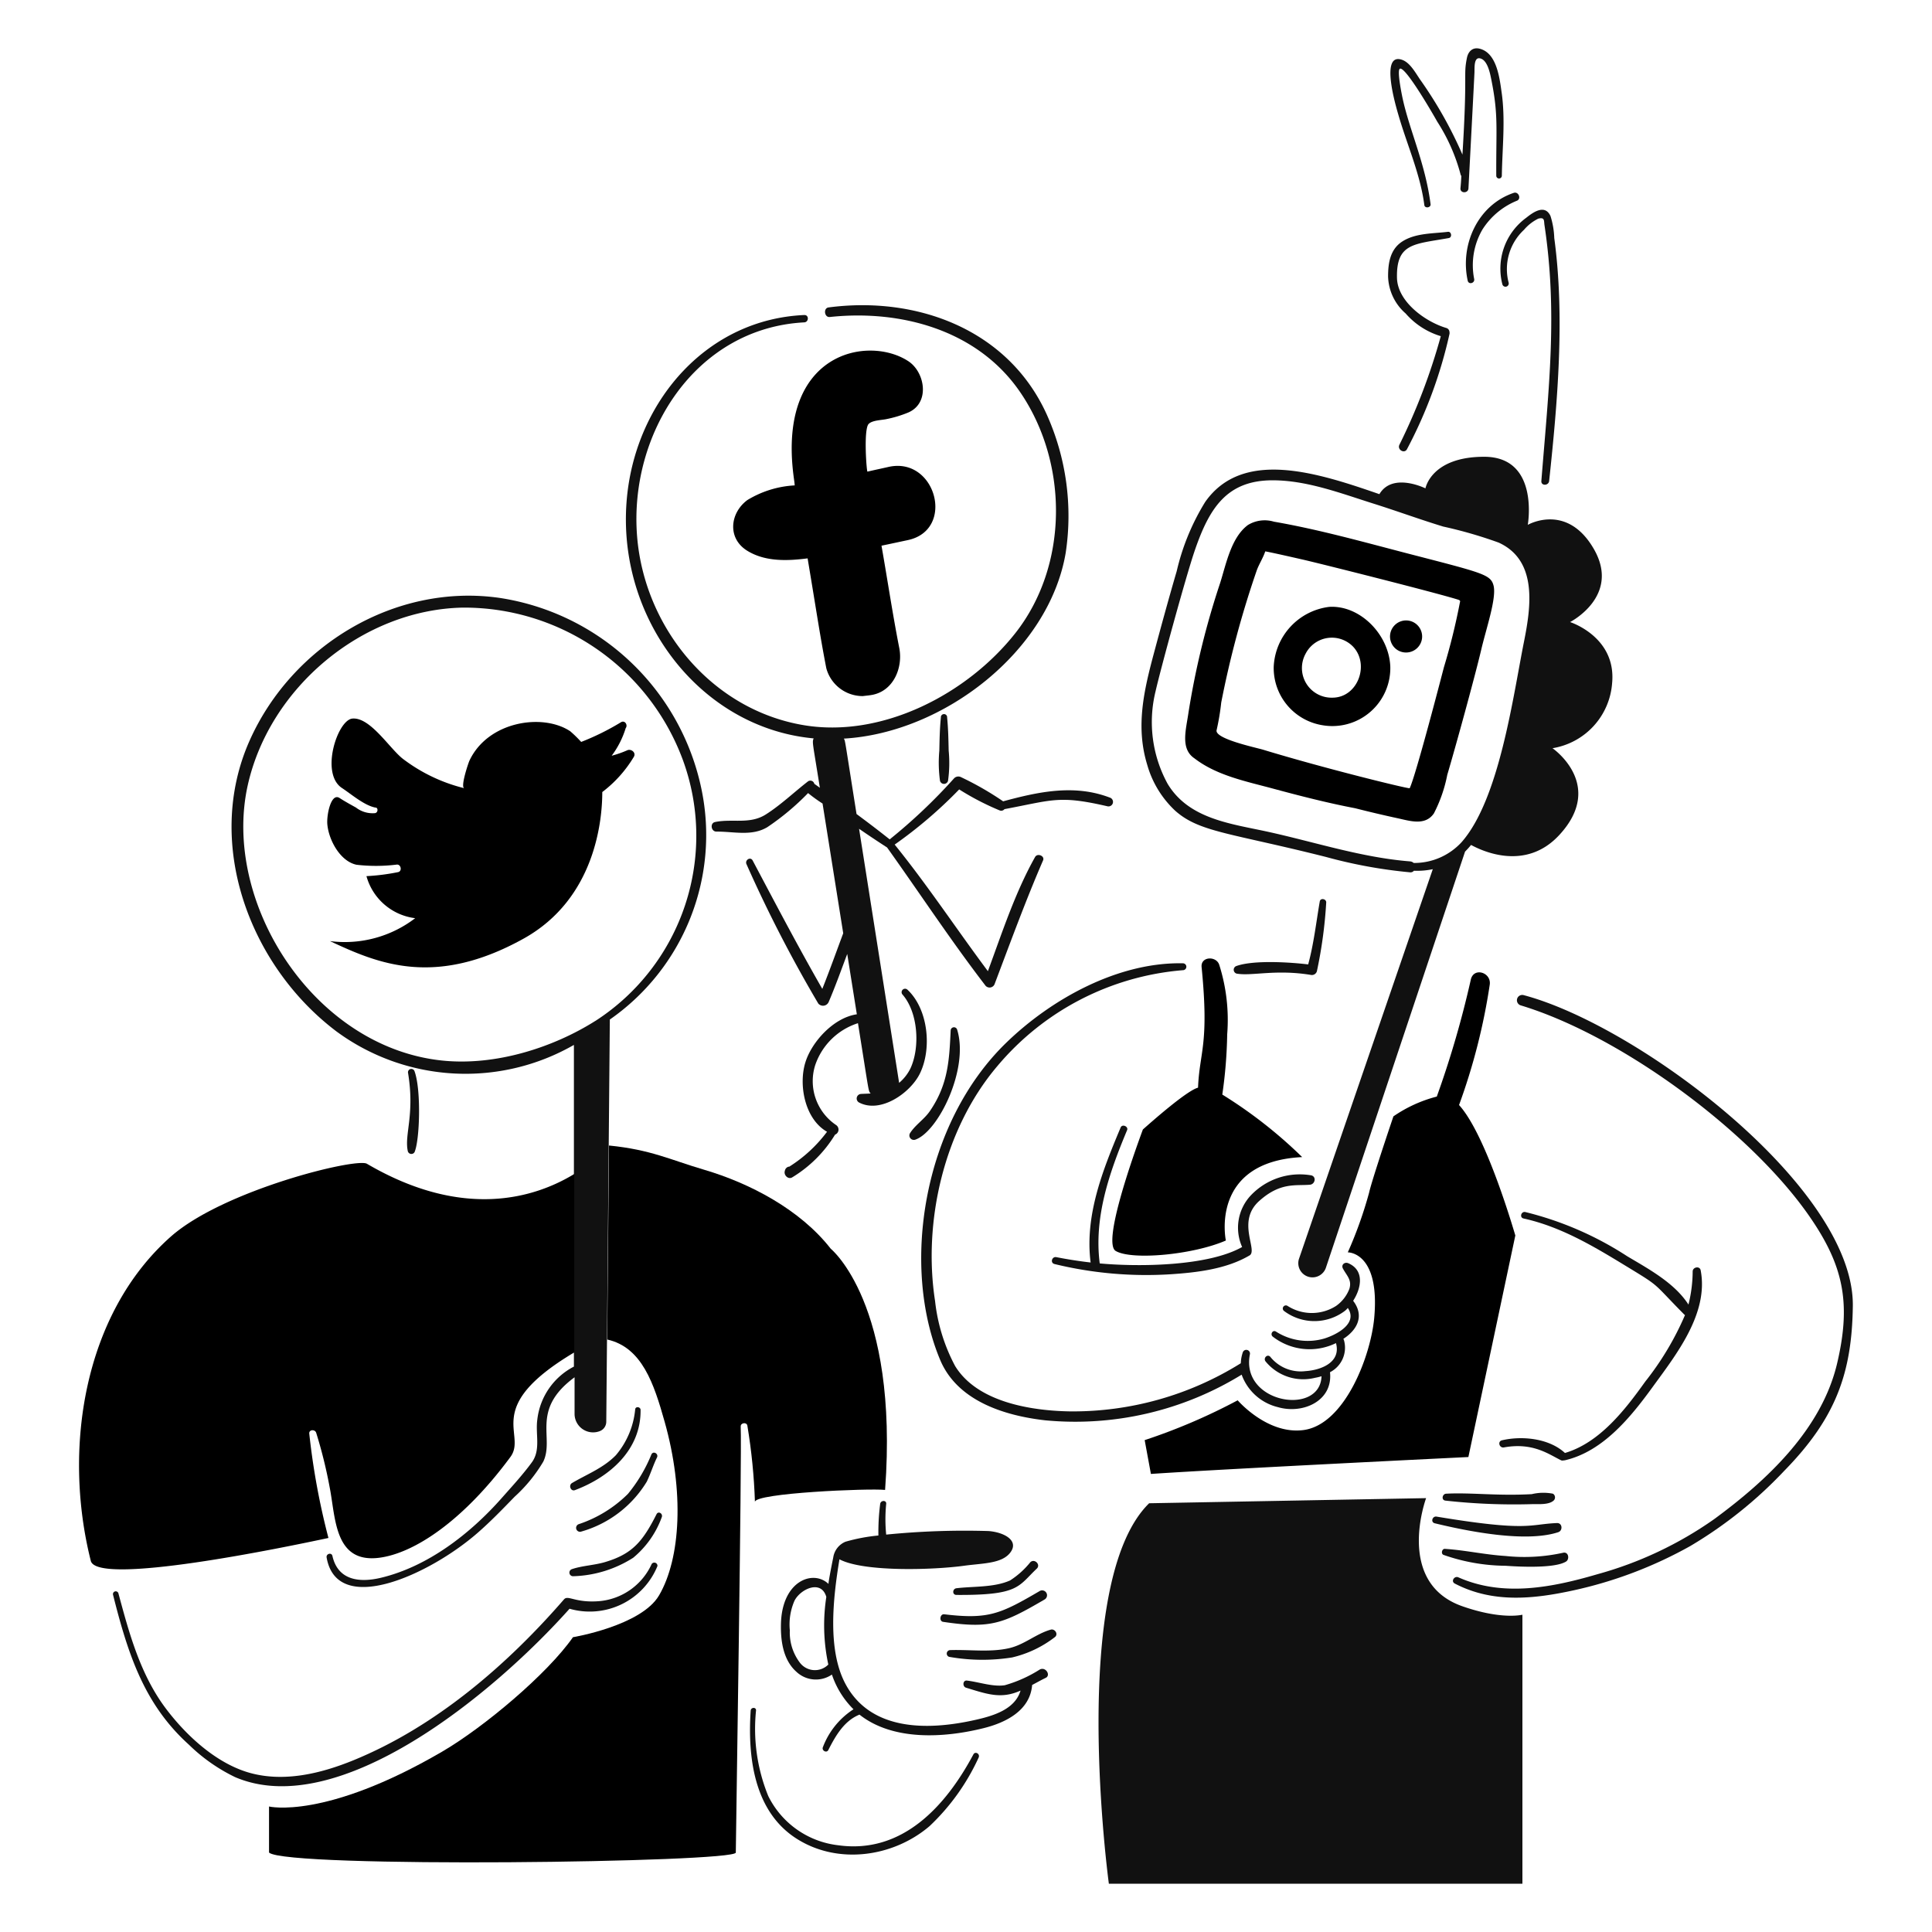 <svg width="200" height="200" viewBox="0 0 200 200" fill="none"><path d="M126.9 128.418s-1.727-8.153 7.9-8.637a47.737 47.737 0 0 0-8.268-6.472c.304-2.067.473-4.152.507-6.241a18.866 18.866 0 0 0-.829-7.209c-.319-.922-1.93-.853-1.82.254.8 8.08-.22 8.733-.368 12.482-1.148.287-4.822 3.54-5.712 4.33-1.129 3.063-4.19 11.766-2.81 12.575 1.686.987 8.018.392 11.4-1.082ZM151.04 114.392a63.818 63.818 0 0 0 3.178-12.46c.181-1.267-1.654-1.842-1.958-.53a101.593 101.593 0 0 1-3.523 12.115 14.103 14.103 0 0 0-4.491 2.049c-1.129 3.34-2.329 7.024-2.511 7.877a42.979 42.979 0 0 1-2.211 6.2s3.335-.069 2.741 6.725c-.348 3.984-3.063 11.146-7.37 11.677-3.731.46-6.771-3.086-6.771-3.086a61.327 61.327 0 0 1-9.627 4.122l.645 3.5c7.807-.53 32.865-1.75 32.865-1.75l4.86-22.939c-.023-.027-2.948-10.345-5.827-13.5ZM91.965 48.339c-.713.163-1.43.311-2.164.484-.093.021-.418-4.356.115-4.929.366-.394 1.357-.4 1.842-.507.78-.155 1.544-.386 2.28-.691 2.258-.989 1.723-4.162 0-5.3-4.125-2.717-13.56-1.005-11.884 11.907.042.323.092.622.115.945a10.486 10.486 0 0 0-4.905 1.52c-1.8 1.334-2.1 3.963 0 5.251 1.84 1.13 4.1 1.059 6.24.783.993 5.95 1.314 8.177 1.936 11.377a3.9 3.9 0 0 0 3.777 2.879c.346-.043.713-.071 1.036-.138 2.185-.453 3.13-2.856 2.74-4.837-.693-3.523-1.22-7.07-1.841-10.594.9-.184 1.82-.386 2.717-.576 4.98-1.05 2.904-8.693-2.004-7.574ZM123.656 78.509c2.3 1.774 5.321 2.371 8.061 3.11 2.81.758 5.689 1.5 8.567 2.049 1.451.369 2.925.718 4.4 1.037 1.289.279 2.858.807 3.754-.507a14.772 14.772 0 0 0 1.382-3.984c.9-3.034 2.891-10.288 3.524-12.99.5-2.142 1.6-5.319 1.267-6.61-.3-1.136-1.089-1.3-8.706-3.27-4.629-1.2-9.3-2.521-14.026-3.339a3.33 3.33 0 0 0-2.695.345c-1.747 1.293-2.262 4.075-2.878 6.011a83.516 83.516 0 0 0-3.271 13.381c-.248 1.774-.879 3.767.621 4.767Zm2.764-5.78a101.042 101.042 0 0 1 3.685-13.7c.235-.643.668-1.312.875-1.957.1.05-.676-.186 3.869.852 1.906.435 13.9 3.455 16.145 4.168.1.053.2.079.138.254a66.398 66.398 0 0 1-1.658 6.725c-.083.318-2.916 11.267-3.547 12.529-.443 0-8.855-2.069-15.154-3.985-.76-.231-4.951-1.105-4.837-2 .218-.952.38-1.915.484-2.886Z" fill="currentColor"></path><path d="M136.922 75.078a6 6 0 0 0 6.508-3.534 6.01 6.01 0 0 0 .492-2.592c-.173-3.345-3.192-6.333-6.333-6.127a6.553 6.553 0 0 0-5.735 6.2 6.001 6.001 0 0 0 5.068 6.053Zm-1.773-7.393a3.055 3.055 0 0 1 3.71-1.51c.462.157.88.422 1.218.773 1.728 1.842.484 5.25-2.119 5.274a3.073 3.073 0 0 1-2.724-1.452 3.073 3.073 0 0 1-.085-3.085ZM145.558 67.547a1.662 1.662 0 0 0 1.653-1.497 1.664 1.664 0 0 0-1.329-1.791 1.66 1.66 0 0 0-1.498.455 1.654 1.654 0 0 0-.363 1.81 1.65 1.65 0 0 0 1.537 1.023ZM38.833 84.175a2.8 2.8 0 0 1-1.981-.576c-.576-.32-1.156-.636-1.7-.99-.886-.572-1.35 1.746-1.267 2.718.14 1.612 1.312 3.827 3.018 4.191 1.391.163 2.797.157 4.187-.018.438-.019.554.7.115.783-1.078.22-2.171.358-3.27.415a6 6 0 0 0 5.044 4.353 11.99 11.99 0 0 1-8.821 2.372c4.882 2.28 10.8 4.874 20.037-.253 7.481-4.152 8.153-12.368 8.153-15.178a12.853 12.853 0 0 0 3.252-3.621c.3-.458-.276-.9-.691-.691-.514.225-1.046.41-1.589.553a9.283 9.283 0 0 0 1.451-2.856c.253-.322-.091-.872-.507-.6a26.075 26.075 0 0 1-4.1 2.027c-.355-.39-.733-.76-1.133-1.104-2.838-1.893-8.507-1.049-10.433 3.04-.118.252-.967 2.764-.529 2.856a17.305 17.305 0 0 1-6.269-2.971c-1.381-.992-3.43-4.405-5.32-4.238-1.543.136-3.356 5.688-1.083 7.186.971.639 2.3 1.8 3.455 2.026.304-.023.305.512-.019.576Z" fill="currentColor"></path><path d="M42.22 119.182a.378.378 0 0 0 .315.271.377.377 0 0 0 .375-.179c.54-1.211.71-6.446 0-8.383a.348.348 0 0 0-.626-.069.347.347 0 0 0-.042.253c.713 4.354-.407 6.372-.023 8.107ZM85.793 103.705c.693-1.625 1.29-3.293 1.912-4.951L88.7 105c-2.395.346-4.654 2.832-5.32 4.952-.739 2.348-.069 5.9 2.234 7.208a14.558 14.558 0 0 1-3.915 3.616h-.069a.532.532 0 0 0-.369.369c0 .023-.023.069-.023.092-.115.437.389.918.806.622a13.17 13.17 0 0 0 4.4-4.4.564.564 0 0 0 .308-.759.566.566 0 0 0-.193-.232 5.48 5.48 0 0 1-2.165-6.218 6.88 6.88 0 0 1 4.422-4.33c1.182 7.367 1.057 6.971 1.313 7.278-.322.023-.645.026-.99.046a.477.477 0 0 0-.44.352.473.473 0 0 0 .209.523c2.244 1.2 5.331-.985 6.311-2.971 1.28-2.595.871-6.7-1.29-8.705a.359.359 0 0 0-.507.506c1.625 1.852 1.839 5.457.83 7.647a4.616 4.616 0 0 1-1.175 1.5l-4.146-26.3c.968.667 1.935 1.312 2.9 1.935 3.386 4.744 6.595 9.621 10.134 14.233a.556.556 0 0 0 .551.259.56.56 0 0 0 .462-.397c1.621-4.281 3.186-8.571 5-12.759.2-.464-.582-.787-.829-.346-2.077 3.7-3.409 7.831-4.883 11.815-3.247-4.353-6.241-8.89-9.65-13.105a46.414 46.414 0 0 0 6.679-5.711 27.514 27.514 0 0 0 4.205 2.18.43.43 0 0 0 .484-.138c5.018-.941 5.636-1.452 10.64-.3a.467.467 0 0 0 .253-.9c-3.671-1.4-7.37-.6-11.032.391a31.625 31.625 0 0 0-4.329-2.487.617.617 0 0 0-.737.092 56.793 56.793 0 0 1-6.679 6.335c-1.129-.9-2.28-1.774-3.432-2.626-1.291-8.15-1.153-7.489-1.313-7.807 10.363-.6 21.229-9.062 22.962-19.208a25.585 25.585 0 0 0-1.98-14.394c-4-8.77-13.442-12.237-22.571-11.032-.552.073-.438 1.052.138.99 7.384-.788 15.309 1.363 19.692 7.762 5.036 7.352 5.044 17.964-.507 24.988-4.951 6.265-13.726 10.846-21.833 9.512-9.535-1.569-16.516-10.041-17.3-19.507-.879-10.663 6.007-21.6 17.3-22.2.483-.026.507-.783 0-.76-9.972.445-17.109 8.66-18.287 18.263-1.549 12.663 7.288 24.462 19.258 25.563-.166.442-.105.373.645 5.113-.184-.139-.392-.277-.576-.415a.422.422 0 0 0-.645-.253c-1.445 1.12-2.837 2.457-4.376 3.431-1.662 1.053-3.455.412-5.251.783-.553.115-.414.994.139.991 1.8-.012 3.662.506 5.274-.461a26.256 26.256 0 0 0 4.214-3.526c.48.388.98.75 1.5 1.083l2.139 13.429c-.714 1.911-1.405 3.846-2.165 5.758-2.51-4.376-4.849-8.838-7.208-13.289-.232-.437-.826-.048-.645.368a140.207 140.207 0 0 0 7.439 14.441.634.634 0 0 0 .269.184.63.63 0 0 0 .62-.106.641.641 0 0 0 .193-.263ZM130.335 124.341c2.207-1.992 3.793-1.568 5.274-1.7.53-.049.69-.827.138-.968a6.996 6.996 0 0 0-3.377.245 6.992 6.992 0 0 0-2.864 1.805 4.888 4.888 0 0 0-.921 5.366c-3.535 2-10.682 2.07-14.74 1.7-.622-4.814 1.013-9.448 2.833-13.8.155-.371-.5-.667-.668-.276-1.86 4.434-3.731 9.1-3.109 13.98a44.813 44.813 0 0 1-3.547-.553c-.461-.091-.668.6-.184.714a40.156 40.156 0 0 0 11.976 1.059c2.718-.177 5.78-.529 8.176-1.934.978-.479-1.367-3.49 1.013-5.638ZM157.719 103.014a.551.551 0 0 0-.3 1.06c10.344 3.127 23.743 12.981 29.872 21.81 3.518 5.069 4.363 8.94 2.9 15.2-1.6 6.865-7.259 12.154-12.759 16.19a38.902 38.902 0 0 1-12.068 5.689c-4.7 1.377-9.766 2.375-14.394.322-.415-.184-.807.417-.369.645 3.929 2.045 8.131 1.615 12.345.691a43.901 43.901 0 0 0 12.045-4.583 44.544 44.544 0 0 0 9.719-7.784c5.341-5.459 7-10.116 7.094-17.043.168-12.271-22.204-29.064-34.085-32.197Z" fill="#111"></path><path d="M148.529 157.69c3.425.829 9.417 2.031 12.783.921.484-.16.437-.967-.139-.944-2.892.116-2.913.921-12.459-.668-.437-.073-.646.579-.185.691ZM149.428 160.96a19.842 19.842 0 0 0 6.448 1.129c1.374.1 5.065.291 6.242-.438.369-.228.276-.99-.254-.921a18.598 18.598 0 0 1-6.011.345c-2.119-.132-4.168-.6-6.264-.737-.299-.046-.462.487-.161.622ZM158.571 155.709c.645-.018 1.779.1 2.28-.391a.44.44 0 0 0 .119-.367.442.442 0 0 0-.211-.324 5.19 5.19 0 0 0-2.188.046c-3.573.2-6.291-.184-8.867-.046-.392.021-.529.642-.092.714 2.974.331 5.968.454 8.959.368ZM170.317 143.019c-2.092 2.928-4.722 6.334-8.314 7.393-1.636-1.52-4.446-1.8-6.518-1.313-.484.114-.277.826.207.737 2.98-.543 4.627.706 5.873 1.313.146.088.283.023.415.023 3.938-.9 6.815-4.446 9.074-7.554 2.462-3.387 5.849-7.646 5-12.114-.092-.484-.824-.346-.829.115a14.385 14.385 0 0 1-.437 3.431c-1.428-2.234-4.122-3.685-6.334-5a34.342 34.342 0 0 0-10.554-4.58c-.438-.09-.621.571-.184.667 3.716.819 6.98 2.715 10.2 4.676 4.163 2.533 2.971 1.764 6.4 5.228a.38.38 0 0 0 .115.092 30.268 30.268 0 0 1-4.114 6.886ZM135.678 100.919a.542.542 0 0 0 .645-.369 46.91 46.91 0 0 0 .967-7.139c0-.369-.6-.484-.668-.093-.377 2.187-.621 4.4-1.2 6.518-1.872-.229-5.64-.468-7.416.161a.41.41 0 0 0-.288.452.417.417 0 0 0 .136.252.417.417 0 0 0 .267.102c1.553.236 3.979-.469 7.557.116ZM98.414 106.653c-.148 3.016-.229 5.575-2.165 8.384-.583.846-1.512 1.418-2.05 2.28a.46.46 0 0 0 .53.668c2.393-.793 5.61-7.36 4.353-11.4a.342.342 0 0 0-.668.068ZM97.4 74.272c-.118 1.151-.137 2.28-.161 3.431a13.894 13.894 0 0 0 .069 3.133.432.432 0 0 0 .83 0c.147-1.038.17-2.09.068-3.133-.025-1.151-.046-2.28-.16-3.431a.324.324 0 1 0-.646 0ZM132.293 145.668c2.56.746 5.711-.622 5.389-3.616a2.85 2.85 0 0 0 1.451-3.294 1.2 1.2 0 0 0-.069-.161c1.428-.921 2.211-2.372 1.013-3.938.852-1.313 1.192-3.165-.507-3.892-.369-.159-.76.161-.552.552.391.738.953 1.178.668 2.1a3.81 3.81 0 0 1-1.382 1.774 4.665 4.665 0 0 1-5.044-.023.322.322 0 0 0-.422.123.32.32 0 0 0 .1.429 5.232 5.232 0 0 0 6.287-.023c.111-.089.211-.189.3-.3 1.06 1.589-1.1 2.741-2.4 3.155a6.096 6.096 0 0 1-5.044-.714c-.345-.207-.622.3-.322.53a6.22 6.22 0 0 0 6.541.668c.552 2-1.566 2.8-3.156 2.9a4.029 4.029 0 0 1-3.638-1.474c-.3-.348-.777.132-.484.483a5.04 5.04 0 0 0 5.113 1.682 4.78 4.78 0 0 0 .668-.162c-.131 4.149-8.41 2.81-7.416-2.257a.382.382 0 0 0-.269-.459.383.383 0 0 0-.468.252c-.28.87-.137 1.152-.254 1.152a32.8 32.8 0 0 1-17.664 4.951c-3.985-.071-9.561-.943-11.861-4.7a18.579 18.579 0 0 1-2.073-6.725c-1.261-8.141.872-17.753 6.449-24.321a28.055 28.055 0 0 1 19.207-9.926.356.356 0 1 0 0-.714c-6.706-.138-13.609 3.686-18.286 8.222-8.671 8.409-10.909 23.156-6.84 32.842 1.78 4.236 6.632 5.759 10.824 6.242a32.886 32.886 0 0 0 20.383-4.722 5.316 5.316 0 0 0 3.758 3.364ZM67.461 161.905a6.593 6.593 0 0 1-5.436 3.846c-2.508.2-3.218-.669-3.639-.185-5.921 6.823-13.315 13.189-21.787 16.652-3.318 1.356-7.095 2.286-10.64 1.336-3.5-.939-6.666-3.862-8.8-6.7-2.638-3.515-3.783-7.764-4.906-11.93a.291.291 0 0 0-.14-.16.293.293 0 0 0-.212-.02.287.287 0 0 0-.2.341c1.562 6.229 3.255 11.373 7.853 15.523a18.024 18.024 0 0 0 4.791 3.362c10.716 4.574 26.705-8.573 34.615-17.434a7.57 7.57 0 0 0 9.1-4.422.328.328 0 0 0-.599-.209Z" fill="#111"></path><path d="M151.385 166.28c-7-2.446-3.754-11.193-3.754-11.193l-28.673.53c-8.407 8.245-4.169 39.383-4.169 39.383H157.6v-27.844c-.019 0-2.137.549-6.215-.876ZM51.753 61.9c-10.8-1.572-21.54 4.9-25.932 14.809-4.706 10.614.018 23.29 9.028 30.078a22.547 22.547 0 0 0 24.562 1.382v33.3a7.082 7.082 0 0 0-3.788 5.481c-.214 1.52.389 3.131-.576 4.445-.946 1.289-2.072 2.511-3.132 3.708-3.245 3.664-7.6 7.053-12.46 8.222-2.211.532-4.468.3-5.044-2.257-.088-.392-.667-.23-.6.162 1.078 6.176 10.667 1.777 15.615-2.534 1.355-1.18 2.6-2.468 3.847-3.754a15.696 15.696 0 0 0 2.97-3.639c1.179-2.478-1.36-5.342 3.236-8.728v3.8a1.918 1.918 0 0 0 2.614 1.773 1.044 1.044 0 0 0 .668-.967l.369-41.64a23.27 23.27 0 0 0 9.488-23.837A25.213 25.213 0 0 0 51.753 61.9Zm9.881 43.782c-4.279 2.707-10.275 4.7-15.915 4.1-13.3-1.423-22.743-16.375-20.083-28.444C27.871 71.209 37.5 63.118 47.884 62.9a24.147 24.147 0 0 1 22.755 15.633 22.813 22.813 0 0 1-9.005 27.153v-.004Z" fill="#111"></path><path d="M32.016 148.408c-.041-.438.595-.459.714-.092a49.04 49.04 0 0 1 1.405 5.689c.615 3.156.485 7.841 5.113 7.255 3.57-.453 8.648-3.739 13.588-10.433 1.769-2.4-3.017-5.09 6.61-10.825v-18.471c-4.008 2.442-11.435 4.817-21.465-1.059-1.1-.647-14.881 2.737-20.313 7.554-9.042 8.018-11.178 22.021-8.268 33.556.662 2.627 19.967-1.382 24.6-2.372a73.602 73.602 0 0 1-1.984-10.802Z" fill="currentColor"></path><path d="M86 129.27c-3.178-4.077-8.406-6.793-13.1-8.176-3.593-1.058-5.5-2.073-9.857-2.511l-.185 20.083c3.616.806 4.842 4.6 5.942 8.5 2.037 7.206 1.677 14.138-.575 17.987-1.846 3.153-8.913 4.33-8.913 4.33-2.626 3.777-9.213 9.326-13.566 11.861-12.138 7.068-17.895 5.665-17.895 5.665v4.768c1.774 1.635 48.319 1.036 48.319 0 0-.991.644-41.411.507-44.105-.02-.391.622-.483.69-.092.435 2.613.696 5.252.784 7.9-.046-.921 11.815-1.428 13.473-1.244C93.048 134.958 86 129.27 86 129.27Z" fill="currentColor"></path><path d="M121.652 83.922c2.508 2.233 5.658 2.282 15.615 4.79a50.416 50.416 0 0 0 8.683 1.588.437.437 0 0 0 .415-.161 7.858 7.858 0 0 0 1.957-.161l-13.864 40.373a1.468 1.468 0 0 0 2.786.921l14.418-43.114c.22-.219.427-.449.622-.69 1.22.667 5.662 2.714 9.12-1.014 4.832-5.209-.691-9-.691-9a7.368 7.368 0 0 0 6.172-6.725c.462-4.813-4.353-6.333-4.353-6.333s5.3-2.695 2.442-7.6c-2.788-4.79-6.818-2.464-6.818-2.464s1.244-7.047-4.514-7.047c-5.5 0-6.08 3.27-6.08 3.27s-3.408-1.7-4.767.6c-6.422-2.227-14.147-4.727-18.033.806a23.865 23.865 0 0 0-2.948 7.162c-.823 2.812-1.59 5.62-2.35 8.453-1.037 3.869-1.919 7.6-.714 11.561a10.381 10.381 0 0 0 2.902 4.785Zm-2.026-12.368c.461-2.063 3.132-11.889 4.076-14.625 1.5-4.352 3.317-7.208 8.038-7.208 3.57 0 7.093 1.36 10.456 2.418 2.418.761 4.79 1.635 7.209 2.372 1.946.426 3.861.98 5.734 1.658 4.053 1.845 3.344 6.657 2.626 10.249-1.143 5.718-2.551 16.337-6.472 20.774a6.655 6.655 0 0 1-4.951 2.142.609.609 0 0 0-.346-.161c-5-.392-9.837-1.99-14.717-3.063-3.825-.842-8.2-1.3-10.41-4.975a13.315 13.315 0 0 1-1.243-9.581ZM155.531 29.454a.335.335 0 0 0 .607.06.335.335 0 0 0 .038-.245 5.552 5.552 0 0 1 1.589-5.481 4.586 4.586 0 0 1 1.474-1.152c.69-.186.579.23.645.668 1.369 9.109.446 16.835-.323 26.486-.042.53.752.506.806 0 .87-8.127 1.641-16.98.53-25.15a8.492 8.492 0 0 0-.391-2.28c-.577-1.243-1.77-.41-2.511.184a6.513 6.513 0 0 0-2.464 6.91ZM151.938 29.062c.1.437.755.254.668-.184a7.344 7.344 0 0 1 .852-5.113 7.62 7.62 0 0 1 3.593-2.994c.459-.211.138-.969-.346-.806-3.734 1.256-5.585 5.381-4.767 9.097ZM147.447 21.232c.048.368.692.276.645-.093-.535-4.2-2.183-7.642-2.9-10.985-.075-.349-.6-2.885-.276-3.04.578-.276 3.556 4.919 3.869 5.481a19.12 19.12 0 0 1 2.4 5.412.44.44 0 0 0 .092.207 22.62 22.62 0 0 1-.092 1.29c-.023.53.8.53.829 0 .118-2.258.6-11.423.622-12 .021-.484-.09-1.733.691-1.428.693.271.936 1.568 1.059 2.188.739 3.7.482 4.9.507 9.926a.288.288 0 1 0 .576 0c.046-2.856.387-5.8-.023-8.636-.21-1.451-.489-4.077-2.28-4.514-.717-.175-1.176.276-1.313.967-.378 1.9.075 1.324-.461 10a43.215 43.215 0 0 0-4.376-7.762c-.462-.667-1.034-1.757-1.865-2.05-2.343-.825-.625 4.884-.392 5.689.903 3.133 2.267 6.121 2.688 9.348ZM149.151 34.8a62.723 62.723 0 0 1-4.283 11.239c-.253.507.512.97.783.46a47.379 47.379 0 0 0 4.4-11.93.475.475 0 0 0 0-.184.458.458 0 0 0-.346-.437c-2.164-.647-5.035-2.718-5.09-5.182-.08-3.622 1.795-3.479 5.366-4.123.369-.066.277-.689-.092-.645-1.565.19-3.381.122-4.744 1.014-1.24.811-1.451 2.234-1.451 3.592a5.272 5.272 0 0 0 1.819 3.847 7.802 7.802 0 0 0 3.638 2.349ZM106.659 161.72a8.71 8.71 0 0 1-2.1 1.889c-1.666.742-3.8.593-5.55.806-.414.05-.461.688 0 .691 6.507.04 6.365-.879 8.314-2.718.443-.413-.223-1.08-.664-.668ZM97.746 167.11c-.437-.053-.553.717-.115.783 4.905.733 6.2.2 10.525-2.327a.503.503 0 0 0 .163-.678.506.506 0 0 0-.669-.197c-4.081 2.383-5.311 2.97-9.904 2.419ZM108.778 168.7c-1.5.415-2.717 1.545-4.284 1.911-1.98.463-4.123.136-6.15.208a.36.36 0 0 0-.337.357.356.356 0 0 0 .338.356c2.125.368 4.296.384 6.426.047a11.534 11.534 0 0 0 4.445-2.119c.364-.306-.023-.876-.438-.76Z" fill="#111"></path><path d="M107.65 172.821a13.808 13.808 0 0 1-3.639 1.635c-1.244.183-2.67-.337-3.916-.483-.437-.052-.482.617-.092.737 2.235.687 3.655 1.194 5.643.3-.576 1.958-2.858 2.619-4.606 3.017-5.259 1.2-10.97 1.064-13.519-3.708-1.89-3.537-1.283-8.894-.622-12.9 2.516 1.332 9.72 1.106 12.9.668 1.91-.263 3.847-.209 4.744-1.313 1.023-1.258-.552-2.151-2.211-2.28a81.998 81.998 0 0 0-10.594.368 15.995 15.995 0 0 1 0-3.178c.045-.415-.573-.391-.622 0a22.92 22.92 0 0 0-.184 3.271 18.453 18.453 0 0 0-3.408.644 2.097 2.097 0 0 0-1.267 1.636c-.021.086-.546 2.678-.484 2.74-1.568-1.516-4.81-.369-4.928 4.1-.047 1.75.214 3.769 1.612 5a2.938 2.938 0 0 0 3.662.276 9.156 9.156 0 0 0 2.234 3.593 8.06 8.06 0 0 0-3.156 3.892c-.183.369.367.69.553.322.751-1.478 1.635-3.017 3.224-3.661 3.432 2.717 8.7 2.436 12.852 1.4 2.325-.578 4.813-1.842 5.02-4.468.484-.253.941-.514 1.405-.737.549-.258.019-1.172-.601-.871Zm-24.874-.737a5.167 5.167 0 0 1-1.013-3.316 6.137 6.137 0 0 1 .483-3.063c.605-1.2 2.764-2.234 3.294-.392a19.286 19.286 0 0 0 .207 7 1.945 1.945 0 0 1-1.538.574 1.95 1.95 0 0 1-1.433-.803Z" fill="#111"></path><path d="M100.763 181.619c-2.858 5.351-7.369 10.336-14 9.4a9.249 9.249 0 0 1-7.231-5.09 18.426 18.426 0 0 1-1.267-8.867c.02-.346-.507-.346-.553 0-.322 4.79.321 10.413 4.7 13.243 4.281 2.767 10.042 1.958 13.818-1.267a22.76 22.76 0 0 0 5.067-7.071c.203-.396-.335-.721-.534-.348ZM65.756 145.875a8.572 8.572 0 0 1-2 4.767c-1.3 1.33-2.971 1.958-4.538 2.879-.391.231-.137.9.3.737 3.6-1.356 6.852-4.167 6.794-8.314-.007-.299-.494-.393-.556-.069ZM60.114 158.565a11.662 11.662 0 0 0 6.84-5.182c.4-.825.663-1.706 1.06-2.51.181-.37-.368-.713-.576-.323a15.727 15.727 0 0 1-2.438 4.1 13.076 13.076 0 0 1-5.09 3.132.406.406 0 0 0 .204.783ZM67.967 156.746c-1.453 2.882-2.541 4.12-5.3 4.951-1.13.341-2.349.369-3.455.737a.375.375 0 0 0-.264.408.375.375 0 0 0 .357.329 12.166 12.166 0 0 0 6.241-1.911 9.744 9.744 0 0 0 2.948-4.169c.183-.391-.341-.713-.527-.345Z" fill="#111"></path></svg>